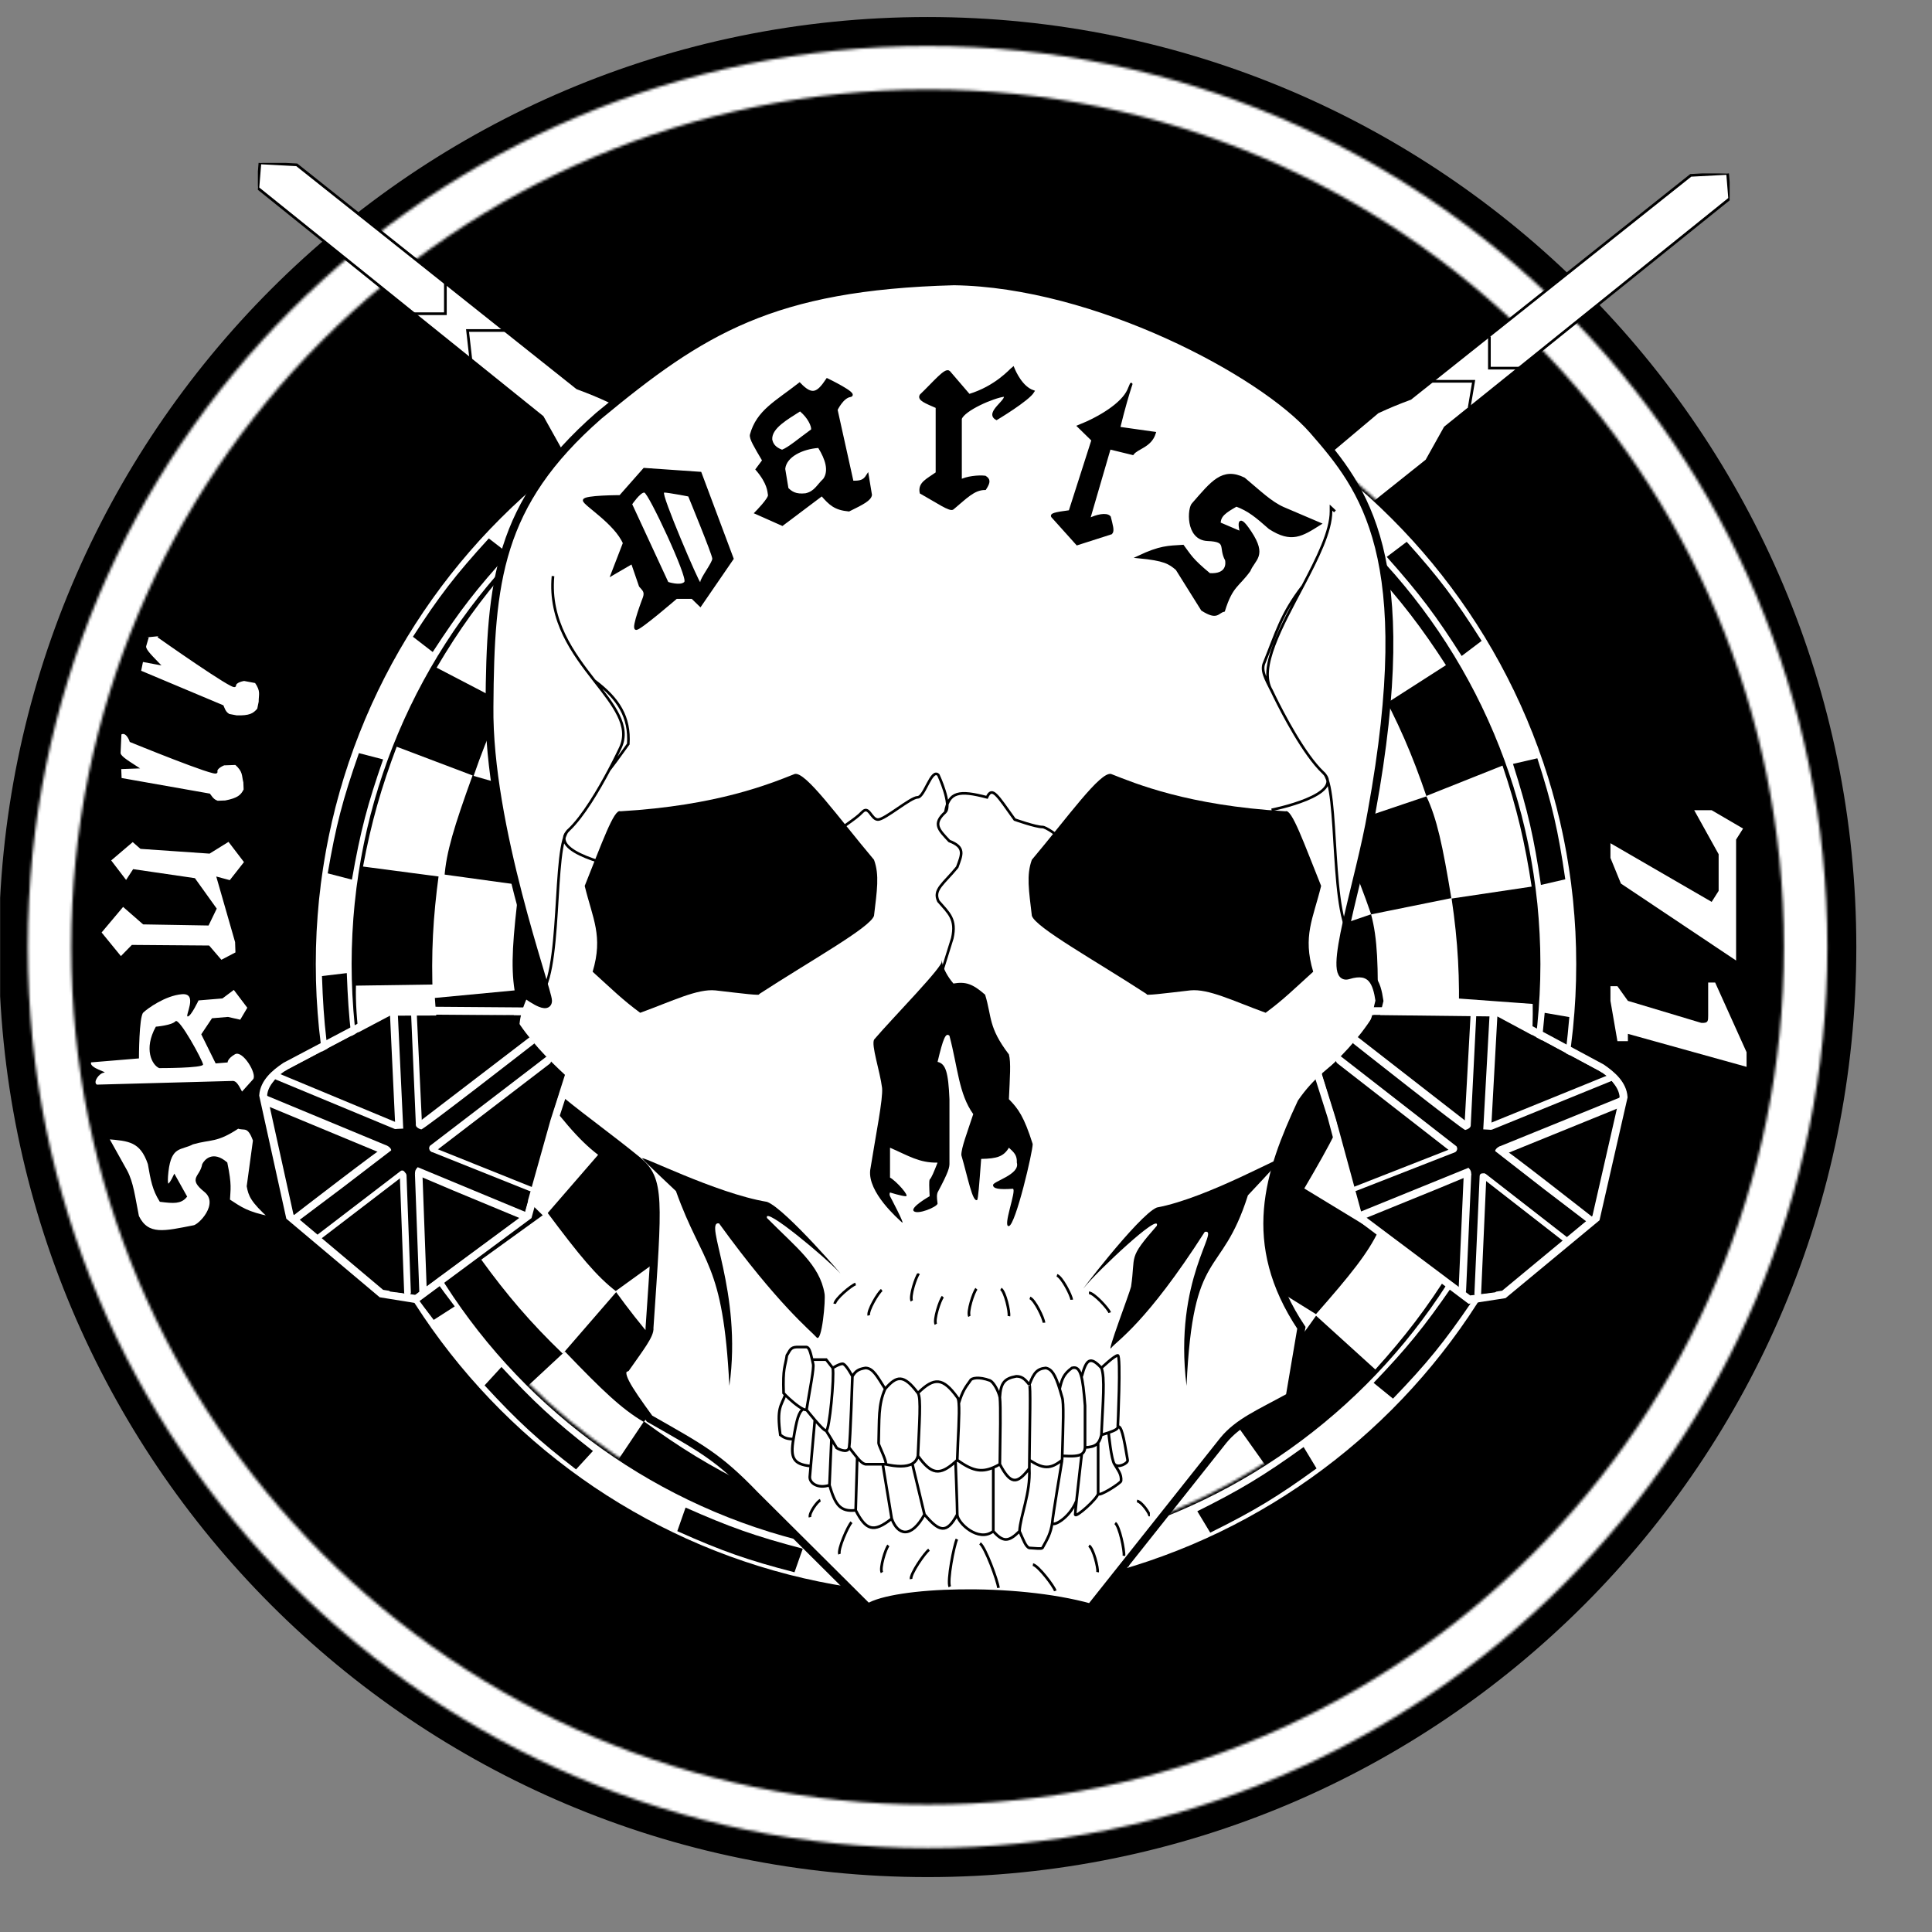 <svg width="719" height="719" viewBox="0 0 719 719" fill="none" xmlns="http://www.w3.org/2000/svg">
<rect x="0" y="0" width="719" height="719" fill="#808080" stroke="none"/>
<g clip-path="url(#clip0_41_5)">
<g clip-path="url(#clip1_41_5)">
<path d="M687.44 352.451C687.44 541.736 534.211 695.173 345.204 695.173C156.196 695.173 2.967 541.736 2.967 352.451C2.967 163.167 156.196 9.73 345.204 9.73C534.211 9.73 687.44 163.167 687.44 352.451Z" fill="black" stroke="black" stroke-width="6.787"/>
</g>
<mask id="path-2-inside-1_41_5" fill="white">
<path d="M680.051 352.452C680.051 537.645 530.135 687.774 345.204 687.774C160.272 687.774 10.356 537.645 10.356 352.452C10.356 167.258 160.272 17.129 345.204 17.129C530.135 17.129 680.051 167.258 680.051 352.452ZM26.517 352.452C26.517 528.707 169.198 671.59 345.204 671.59C521.209 671.59 663.89 528.707 663.89 352.452C663.89 176.196 521.209 33.313 345.204 33.313C169.198 33.313 26.517 176.196 26.517 352.452Z"/>
</mask>
<path d="M680.051 352.452C680.051 537.645 530.135 687.774 345.204 687.774C160.272 687.774 10.356 537.645 10.356 352.452C10.356 167.258 160.272 17.129 345.204 17.129C530.135 17.129 680.051 167.258 680.051 352.452ZM26.517 352.452C26.517 528.707 169.198 671.59 345.204 671.59C521.209 671.59 663.89 528.707 663.89 352.452C663.89 176.196 521.209 33.313 345.204 33.313C169.198 33.313 26.517 176.196 26.517 352.452Z" fill="white" stroke="white" stroke-width="7.599" mask="url(#path-2-inside-1_41_5)"/>
<g clip-path="url(#clip2_41_5)">
<path d="M642.933 64.537L643.695 73.924L537.821 159.127L530.966 171.403L468.509 221.225L451.752 204.618L512.686 153.351C517.322 151.212 520.003 150.112 524.873 148.296L629.223 65.259L642.933 64.537Z" fill="white" stroke="black"/>
<path d="M554.285 125.254V137.005H566.037" stroke="black"/>
<path d="M546.76 151.695L548.409 141.902H532.74" stroke="black"/>
</g>
<g clip-path="url(#clip3_41_5)">
<path d="M96.733 60.62L95.972 70.007L201.845 155.21L208.7 167.485L271.158 217.308L287.915 200.7L226.98 149.434C222.344 147.295 219.663 146.195 214.794 144.379L110.444 61.342L96.733 60.62Z" fill="white" stroke="black"/>
<path d="M165.752 105V116.752H154" stroke="black"/>
<path d="M175.474 136L174 123H188" stroke="black"/>
</g>
<g clip-path="url(#clip4_41_5)">
<path d="M436.17 575.558C451.224 569.391 463.248 563.335 477.362 554.378L459.667 529.473C452.388 535.351 443.33 539.704 424.784 547.595L436.17 575.558Z" fill="white"/>
<path d="M188.115 523.513C199.215 535.405 209.14 544.503 222.516 554.527L239.535 529.156C231.459 524.432 224.18 517.504 210.229 502.957L188.115 523.513Z" fill="white"/>
<mask id="path-11-inside-2_41_5" fill="white">
<path d="M587.581 358.817C587.581 488.892 482.134 594.339 352.059 594.339C221.984 594.339 116.537 488.892 116.537 358.817C116.537 228.742 221.984 123.295 352.059 123.295C482.134 123.295 587.581 228.742 587.581 358.817ZM131.841 358.817C131.841 480.44 230.436 579.035 352.059 579.035C473.682 579.035 572.277 480.44 572.277 358.817C572.277 237.194 473.682 138.599 352.059 138.599C230.436 138.599 131.841 237.194 131.841 358.817Z"/>
</mask>
<path d="M587.581 358.817C587.581 488.892 482.134 594.339 352.059 594.339C221.984 594.339 116.537 488.892 116.537 358.817C116.537 228.742 221.984 123.295 352.059 123.295C482.134 123.295 587.581 228.742 587.581 358.817ZM131.841 358.817C131.841 480.44 230.436 579.035 352.059 579.035C473.682 579.035 572.277 480.44 572.277 358.817C572.277 237.194 473.682 138.599 352.059 138.599C230.436 138.599 131.841 237.194 131.841 358.817Z" fill="white" stroke="black" stroke-width="1.959" mask="url(#path-11-inside-2_41_5)"/>
<path d="M570.885 373.161L542.272 371.069C541.74 381.391 540.762 386.462 539.026 397.821L567.463 403.556C570.358 392.001 571.079 385.34 570.885 373.161Z" fill="white" stroke="black" stroke-width="0.979"/>
<path d="M551.389 238.51C541.557 222.966 535.414 214.888 523.513 201.639L516.092 207.25C528.459 221.129 534.486 229.229 543.968 244.121L551.389 238.51Z" fill="black"/>
<path d="M181.911 200.376C169.501 213.951 163.323 222.003 153.672 236.97L161.037 242.654C171.174 227.072 177.403 219.125 189.276 206.059L181.911 200.376Z" fill="black"/>
<path d="M582.527 327.236C579.896 309.033 577.585 299.151 572.129 282.198L563.064 284.291C568.688 302.009 570.885 311.864 573.462 329.329L582.527 327.236Z" fill="black"/>
<path d="M518.412 520.509C531.167 507.258 537.549 499.367 547.582 484.652L540.365 478.781C529.831 494.098 523.401 501.882 511.195 514.638L518.412 520.509Z" fill="black"/>
<path d="M450.393 570.381C466.873 562.216 475.545 556.944 489.958 546.482L485.148 538.519C470.06 549.378 461.378 554.533 445.582 562.418L450.393 570.381Z" fill="black"/>
<path d="M252.057 569.821C268.845 577.336 278.43 580.67 295.672 585.129L298.753 576.351C280.775 571.624 271.274 568.208 255.138 561.043L252.057 569.821Z" fill="black"/>
<path d="M180.333 515.57C192.793 529.099 200.285 535.944 214.37 546.844L220.664 539.993C206.009 528.557 198.626 521.67 186.627 508.719L180.333 515.57Z" fill="black"/>
<path d="M133.576 280.281C127.487 297.637 124.964 307.467 121.959 325.021L130.964 327.359C134.174 309.049 136.785 299.296 142.58 282.619L133.576 280.281Z" fill="black"/>
<path d="M147.629 277.896C141.899 293.121 138.151 306.052 135.105 322.488L165.395 326.479C166.043 317.145 169.021 307.546 175.864 288.589L147.629 277.896Z" fill="white"/>
<path d="M195.215 246.495C187.305 260.711 181.694 272.949 176.26 288.757L205.632 297.165C207.648 288.028 212.007 278.973 221.567 261.23L195.215 246.495Z" fill="white"/>
<path d="M530.865 296.356C525.628 280.954 520.316 268.583 512.237 253.949L486.299 270.092C491.722 277.716 495.514 287.023 502.26 306.016L530.865 296.356Z" fill="white"/>
<path d="M538.11 247.544C529.298 233.869 521.147 223.154 509.764 210.913L488.509 232.858C495.617 238.941 501.551 247.053 512.697 263.845L538.11 247.544Z" fill="white"/>
<path d="M189.522 210.862C178.926 223.207 170.979 234.074 162.491 248.474L189.585 262.592C193.389 254.044 199.472 246.044 212.391 230.574L189.522 210.862Z" fill="white"/>
<path d="M137.348 407.72L164.878 398.215C163.209 388.015 162.19 377.852 161.478 366.383L132.472 366.809C132.093 378.715 134.576 395.859 137.348 407.72Z" fill="white"/>
<path d="M119.821 363.237C120.454 381.619 121.675 391.694 125.253 409.14L134.492 408.047C130.831 389.822 129.72 379.787 129.06 362.144L119.821 363.237Z" fill="black"/>
<path d="M163.336 325.195C161.152 341.316 160.388 354.757 161.09 371.458L191.506 368.581C190.053 359.339 190.811 349.318 193.246 329.31L163.336 325.195Z" fill="white"/>
<path d="M542.836 380.469C543.31 364.207 542.655 350.76 540.197 334.226L510.254 340.289C512.672 349.328 512.973 359.373 512.659 379.525L542.836 380.469Z" fill="white"/>
<path d="M510.262 340.246C504.963 324.865 499.601 312.516 491.463 297.914L465.59 314.162C471.044 321.764 474.874 331.056 481.696 350.021L510.262 340.246Z" fill="white"/>
<path d="M375.265 593.516C393.451 590.767 403.318 588.392 420.235 582.825L418.083 573.774C400.402 579.513 390.562 581.774 373.114 584.465L375.265 593.516Z" fill="black"/>
<path d="M136.437 452.299C145.047 468.552 150.553 477.078 161.403 491.201L169.232 486.176C157.967 471.389 152.578 462.85 144.266 447.275L136.437 452.299Z" fill="black"/>
<path d="M511.834 509.659C522.738 497.585 530.957 486.922 539.806 472.741L513.077 457.944C509.059 466.393 502.775 474.237 489.47 489.376L511.834 509.659Z" fill="white"/>
<path d="M460.238 524.71C471.743 513.208 480.495 502.977 490.055 489.265L464.115 473.126C459.671 481.359 452.996 488.872 438.937 503.313L460.238 524.71Z" fill="white"/>
<path d="M511.188 457.982C519.612 444.064 525.666 432.039 531.674 416.44L502.629 406.965C500.28 416.022 495.594 424.912 485.392 442.294L511.188 457.982Z" fill="white"/>
<path d="M570.009 329.952C567.575 313.867 564.533 300.752 559.167 284.921L530.784 296.227C534.775 304.689 536.863 314.52 540.147 334.405L570.009 329.952Z" fill="white"/>
<path d="M179.109 468.781C188.665 481.948 197.396 492.196 209.439 503.788L229.447 480.699C222.013 475.019 215.639 467.249 203.581 451.099L179.109 468.781Z" fill="white"/>
<path d="M172.254 417.857C181.81 431.024 190.541 441.272 202.584 452.864L222.592 429.776C215.158 424.096 208.784 416.325 196.726 400.175L172.254 417.857Z" fill="white"/>
<path d="M229.054 480.533C238.609 493.699 247.34 503.947 259.383 515.539L279.391 492.451C271.957 486.771 265.583 479 253.525 462.85L229.054 480.533Z" fill="white"/>
<path d="M239.725 529.03C252.854 538.636 264.305 545.717 279.32 553.063L291.294 524.956C282.477 521.826 274.03 516.381 257.604 504.701L239.725 529.03Z" fill="white"/>
</g>
<path d="M355.026 104.688C287.327 106.486 261.035 123.089 222.834 154.721C185.291 187.594 182.484 216.429 182.16 262.9C181.603 307.362 203.949 368.375 203.95 372.432C203.951 376.489 195.235 369.727 195.235 369.727C191.873 377.216 190.991 381.846 192.329 391.363C198.347 403.942 216.902 415.278 237.361 431.931C245.804 439.02 244.996 446.041 241.719 494.134C242.068 496.703 238.045 501.785 233.003 509.008C229.341 510.453 233.25 516.281 241.719 527.94C260.92 538.902 267.208 542.076 280.941 556.337L323.068 598.256C332.695 592.104 377.144 590.279 405.869 598.256L455.259 536.053C460.856 529.196 468.818 525.971 479.954 519.826L484.312 494.134C463.243 462.516 472.113 436.402 484.312 410.295C489.964 402.151 495.434 398.339 504.649 391.363C513.115 379.936 511.7 378.438 513.365 372.432C512.378 365.729 510.46 360.262 501.744 362.966C493.028 365.671 506.184 327.462 510.46 302.115C527.843 206.936 507.554 181.766 488.67 160.13C469.786 138.494 407.613 105.43 355.026 104.688Z" fill="white" stroke="black" stroke-width="2.938"/>
<path d="M473.212 301.393C473.212 301.393 501.235 295.839 492.386 287.506M492.386 287.506C498.802 292.185 494.323 344.025 504.184 349.998M492.386 287.506C485.319 280.853 477.312 265.343 474.373 259.365M495.335 190.297C495.353 197.656 490.291 207.748 484.849 218.071M495.335 190.396V188.908L496.81 190.297M484.849 218.071C476.908 233.133 468.161 248.686 473.212 256.955C473.212 256.955 473.631 257.857 474.373 259.365M484.849 218.071C476.763 228.561 475.02 235.492 470.263 247.234C469.311 250.539 471.967 254.178 474.373 259.365" stroke="black" stroke-width="0.979"/>
<path d="M267.605 455.296C289.56 485.64 301.891 495.398 303.884 497.705C305.877 500.012 307.333 483.385 306.843 481.364C305.052 470.722 296.419 464.382 285.441 453.29C283.982 448.464 307.752 468.439 312.194 473.343C316.637 478.246 292.331 449.734 285.441 447.274C266.308 444.11 237.285 429.227 239.068 431.232C240.852 433.238 251.553 443.264 251.553 443.264C261.597 471.307 269.077 469.191 271.437 515.758C276.388 480.568 261.609 454.171 267.605 455.296Z" fill="black"/>
<path d="M448.36 458.44C426.404 492.718 415.548 499.035 413.555 501.641C411.561 504.247 420.439 481.109 420.929 478.826C422.721 466.805 419.545 468.704 430.523 456.174C431.983 450.722 408.212 473.287 403.769 478.826C399.325 484.365 423.633 452.157 430.523 449.378C449.657 445.804 478.682 428.991 476.899 431.256C475.115 433.522 464.413 444.848 464.413 444.848C454.368 476.526 443.938 463.155 441.578 515.76C436.627 476.007 454.356 457.169 448.36 458.44Z" fill="black"/>
<path d="M352.528 299.372C352.58 300.601 352.39 301.632 351.813 302.249C351.992 301.147 352.226 300.192 352.528 299.372Z" fill="#D9D9D9"/>
<path d="M300.193 321.58C300.193 321.58 307.936 313.295 310.517 310.533C313.098 307.772 318.26 305.01 320.841 302.249C323.422 299.487 324.159 305.01 326.74 305.01C329.321 305.01 338.908 296.726 341.489 296.726C344.07 296.726 346.651 285.679 349.232 288.441C349.232 288.441 354.394 299.487 351.813 302.249M351.813 302.249C346.982 306.597 349.305 308.753 353.288 312.994C359.381 315.314 357.918 318.077 356.238 322.715C351.219 328.895 347.145 331.073 349.232 335.388C353.126 339.864 356.006 342.031 354.394 349.196L349.232 365.765M351.813 302.249C353.055 294.59 356.997 294.016 367.299 296.726C369.262 292.477 371.061 295.886 377.623 305.01C377.623 305.01 385.366 307.772 387.947 307.772C390.528 307.772 403.433 318.818 403.433 318.818" stroke="black" stroke-width="0.979"/>
<path d="M230.872 322.715C230.872 322.715 202.85 317.16 211.699 308.828M211.699 308.828C205.282 313.507 209.761 365.347 199.9 371.32M211.699 308.828C217.014 303.824 222.861 293.809 226.684 286.609M205.8 214.396C204.26 231.07 213.312 243.145 221.194 253.28M221.194 253.28C228.41 262.558 234.645 270.21 230.872 278.276C230.872 278.276 229.226 281.821 226.684 286.609M221.194 253.28C230.266 260.079 234.447 266.897 233.822 276.888C229.465 282.986 228.708 283.931 226.684 286.609" stroke="black" stroke-width="0.979"/>
<path d="M300.152 524.669C301.418 516.812 303.039 509.017 302.59 507.536C302.471 506.978 302.359 506.459 302.251 505.978M300.152 524.669C300.152 524.669 301.612 526.535 303.247 528.44M300.152 524.669C299.872 524.757 299.447 524.654 298.932 524.417M302.251 505.978C301.566 502.926 301.062 501.425 300.152 501.305C298.723 501.305 297.922 501.305 296.494 501.305C294.058 501.375 293.896 502.827 292.836 504.42C292.17 508.935 291.293 508.888 291.616 518.439C291.77 518.626 291.978 518.855 292.228 519.115M302.251 505.978H307.468L309.907 509.093M309.907 509.093C310.551 512.353 308.687 532.457 307.468 532.457M309.907 509.093C309.907 509.093 312.345 507.536 313.565 507.536C314.784 507.536 317.223 512.208 317.223 512.208M307.468 532.457L309.417 535.645M307.468 532.457C306.845 532.457 304.952 530.427 303.247 528.44M317.223 512.208C317.223 512.208 316.462 536.2 316.003 538.687M317.223 512.208C318.458 510.157 319.538 509.51 322.1 509.093C325.021 509.142 326.586 512.529 329.416 516.881M316.003 538.687C315.545 541.175 311.505 539.027 311.366 538.833M316.003 538.687C317.158 540.135 318.134 541.443 319.01 542.485M311.126 538.687C311.126 538.687 311.214 538.744 311.366 538.833M311.366 538.833L309.417 535.645M329.416 516.881C326.749 522.765 327.256 528.426 326.978 537.13C326.909 537.767 330.636 544.918 329.416 544.918M329.416 516.881C333.623 512.039 336.175 511.194 341.61 518.439M329.416 544.918C333.716 545.873 337.328 546.002 339.518 544.714M329.416 544.918C329.224 544.918 328.91 544.918 328.517 544.918M341.61 518.439C342.894 520.085 342.084 529.917 341.61 541.803M341.61 518.439C347.681 512.42 350.924 512.67 356.242 519.996C356.547 520.257 356.731 521.026 356.829 522.188M341.61 541.803C346.55 548.709 349.651 549.342 355.606 543.949M341.61 541.803C341.297 543.145 340.572 544.094 339.518 544.714M356.242 543.36C356.503 534.753 357.166 526.166 356.829 522.188M356.242 543.36C361.635 547.208 364.967 548.142 369.655 546.143M356.242 543.36C356.027 543.564 355.814 543.76 355.606 543.949M356.829 522.188C358.234 517.587 359.29 516.315 361.12 513.766C361.484 512.837 364.297 512.218 368.436 513.766C369.656 514.294 371.478 517.351 372.094 519.996M372.094 519.996C372.479 523.707 372.218 534.073 372.094 544.918M372.094 519.996C372.408 514.674 373.763 513.013 378.191 512.208C380.122 512.209 381.223 512.924 383.068 515.324M372.094 544.918C376.03 552.41 378.43 552.59 383.068 546.475M372.094 544.918C371.234 545.405 370.427 545.814 369.655 546.143M383.068 515.324C384.751 510.8 386.015 509.409 389.165 509.093C391.389 509.513 392.679 511.496 394.352 516.881M383.068 515.324C383.624 515.183 383.235 529.895 383.096 543.36M383.068 546.475C383.076 545.45 383.085 544.409 383.096 543.36M383.068 546.475C383.563 555.766 379.732 564.02 379.41 569.839M395.262 543.36C390.866 546.898 388.169 546.664 383.096 543.36M395.262 543.36C395.277 542.835 395.291 542.315 395.306 541.803M395.262 543.36C395.262 543.36 391.604 565.166 391.604 566.724M394.352 516.881C394.641 517.814 394.943 518.849 395.262 519.996C395.982 522.047 395.634 530.325 395.306 541.803M394.352 516.881C395.172 513.275 395.816 511.36 398.92 509.093C402.194 508.103 402.987 512.453 403.798 523.112V538.687M403.798 538.687C407.755 538.47 409.043 537.453 409.894 534.015M403.798 538.687C403.707 539.842 403.318 540.613 402.578 541.11M395.306 541.803C398.963 542.012 401.297 541.971 402.578 541.11M402.578 512.208C404.257 505.899 405.695 504.507 409.894 509.093M409.894 509.093C411.291 512.528 410.435 521.841 409.894 534.015M409.894 509.093C409.894 509.093 414.772 504.42 415.991 504.42C417.211 504.42 415.991 530.899 415.991 530.899M409.894 534.015C410.94 533.702 411.824 533.425 412.567 533.173M415.991 530.899C417.31 530.607 418.129 534.285 419.649 543.36C419.904 544.612 415.991 546.475 414.772 544.918M415.991 530.899C416.084 531.671 415.257 532.259 412.567 533.173M414.772 544.918C413.553 543.36 412.567 533.173 412.567 533.173M414.772 544.918C416.127 547.286 417.404 548.531 417.211 551.148C417.209 551.853 408.675 557.378 408.675 555.821M408.675 555.821C408.675 554.263 408.675 537.13 408.675 537.13M408.675 555.821C408.575 557.599 400.14 565.166 400.14 563.609C400.14 563.167 400.336 561.167 400.617 558.527M402.578 541.11C402.578 541.11 401.327 551.858 400.617 558.527M400.617 558.527C397.912 565.264 391.604 568.282 391.604 566.724M391.604 566.724C390.995 570.69 389.877 572.614 387.946 576.07C387.621 576.521 385.337 576.173 383.068 576.07C381.762 575.688 380.895 573.177 379.41 569.839M379.41 569.839C375.386 573.883 373.272 574 369.655 569.839M369.655 569.839V546.143M369.655 569.839C364.222 574.187 356.242 566.724 356.242 563.609M356.242 563.609C356.242 560.494 355.606 543.949 355.606 543.949M356.242 563.609C352.279 571.009 349.512 570.07 344.049 563.609M344.049 563.609L339.518 544.714M344.049 563.609C339.029 572.822 334.031 571.268 331.855 565.166M331.855 565.166L328.517 544.918M331.855 565.166C325.046 570.615 322.238 569.422 318.442 562.051M328.517 544.918C326.424 544.918 322.1 544.918 322.1 544.918C321.128 544.753 320.155 543.847 319.01 542.485M318.442 562.051L319.01 542.485M318.442 562.051C312.594 562.726 310.82 559.905 308.687 552.706M308.687 552.706L309.417 535.645M308.687 552.706C304.287 554.138 301.234 551.894 301.371 549.591L301.725 545.602M303.247 528.44L301.725 545.602M301.725 545.602C295.231 544.966 294.069 542.566 295.274 535.572M295.274 535.572C296.471 528.309 297.238 525.446 298.932 524.417M295.274 535.572C292.903 535.519 291.876 535.123 290.397 534.015C288.985 523.899 290.712 523.314 292.228 519.115M298.932 524.417C296.997 523.524 293.791 520.736 292.228 519.115" stroke="black"/>
<path d="M323.849 435.457C322.882 443.744 334.172 453.51 335.648 454.898C337.123 456.287 331.222 445.177 331.222 445.177C331.004 444.591 331.005 444.287 331.222 443.789C331.222 443.789 335.648 445.177 337.122 445.177C338.596 445.177 333.6 439.564 331.222 438.234V427.124C338.159 430.138 342.072 432.782 348.921 432.679C347.541 436.131 346.724 438.246 345.971 438.99C345.721 439.739 345.795 441.59 345.971 445.177C345.971 445.177 338.597 449.344 340.072 450.732C341.546 452.121 348.544 449.255 348.921 447.955C348.532 444.997 348.685 444.607 348.921 443.789C353.06 436.034 353.403 434.485 353.345 432.679V409.071C352.911 399.065 351.982 395.884 348.921 395.184C351.005 386.414 351.951 384.139 353.345 385.463C356.502 397.433 356.778 407.046 362.195 414.626C359.925 421.582 357.707 427.218 357.77 429.902C360.214 438.294 361.925 447.578 363.669 446.566C364.016 446.061 364.398 441.367 365.144 431.29C371.101 431.186 373.506 430.388 375.468 427.124C377.409 428.922 378.543 429.908 378.418 432.679C379.711 437.095 369.569 439.623 369.569 441.011C369.569 442.4 371.785 442.751 376.943 442.4C378.487 442.79 372.945 456.767 375.468 456.287C377.992 455.807 384.422 428.271 384.317 425.736C381.098 415.538 378.92 412.573 375.468 409.071C375.819 401.024 376.28 395.349 375.468 392.407C367.717 382.24 369.179 378.554 366.619 370.187C361.921 366.068 359.335 365.261 354.82 366.021C349.97 360.289 350.657 356.371 350.396 357.689C351.675 359.039 332.122 378.855 325.323 386.852C324.118 388.877 327.495 398.597 328.273 404.905C328.638 409.083 325.987 422.003 323.849 435.457Z" fill="black"/>
<path d="M413.499 288.035C422.418 291.541 442.09 299.806 478.387 301.92C480.734 300.838 485.306 313.926 491.659 329.691C488.695 341.88 484.718 348.35 488.71 361.628C481.734 367.933 477.726 371.972 471.013 376.903C458.84 372.48 449.815 367.905 442.994 368.571C433.179 369.708 425.897 370.65 426.772 369.96C407.46 357.382 385.405 345.201 384.005 340.8C382.9 331.368 381.927 325.664 384.005 319.972C397.504 303.935 409.428 287.101 413.499 288.035Z" fill="black"/>
<path d="M295.768 288.035C286.849 291.542 267.175 299.808 230.874 301.922C228.526 300.84 223.954 313.929 217.6 329.696C220.564 341.886 224.542 348.357 220.55 361.636C227.526 367.942 231.535 371.981 238.248 376.912C250.423 372.489 259.448 367.913 266.271 368.58C276.086 369.717 283.369 370.659 282.494 369.968C301.807 357.389 323.865 345.207 325.265 340.806C326.371 331.372 327.343 325.668 325.265 319.975C311.765 303.937 299.84 287.101 295.768 288.035Z" fill="black"/>
<path d="M239.753 222.377C239.753 222.377 235.284 233.953 236.774 233.953C238.263 233.953 251.673 222.377 251.673 222.377H257.632L260.612 225.271L272.531 207.907L260.612 176.074L239.753 174.627L230.814 184.756C230.814 184.756 217.405 184.756 217.405 186.203C217.405 187.65 229.036 194.565 232.304 202.119L227.834 213.695L235.284 209.354L238.263 218.036C239.522 219.471 240.473 220.182 239.753 222.377Z" fill="black" stroke="black" stroke-width="0.979"/>
<path d="M239.753 183.309C238.264 183.309 235.284 187.65 235.284 187.65L248.693 216.59C248.693 216.59 253.163 218.037 254.652 216.59C256.142 215.143 241.243 183.309 239.753 183.309Z" fill="white"/>
<path d="M256.142 184.756C256.142 184.756 248.693 183.309 247.203 183.309C245.713 183.309 260.612 218.037 260.612 216.59C260.612 215.143 265.082 209.355 265.082 207.908C265.082 206.461 256.142 184.756 256.142 184.756Z" fill="white"/>
<path d="M297.557 142.887C288.793 149.741 281.99 152.997 279.566 161.819C279.281 163.183 281.129 166.225 284.165 171.36L281.696 174.677C286.039 179.778 286.058 182.789 286.294 184.218C286.531 185.646 281.357 190.851 281.357 190.851L291.129 195.187L305.89 184.087C308.939 187.622 310.803 189.369 315.9 189.851C321.191 187.27 323.727 185.897 324.016 184.187L322.833 177.043C321.452 179.255 319.981 179.399 317.185 179.391L311.218 152.477C311.218 152.477 313.45 147.732 316.392 147.272C319.334 146.813 307.854 141.278 307.854 141.278C304.403 146.434 302.275 147.822 297.557 142.887Z" fill="black" stroke="black" stroke-width="0.979"/>
<path d="M297.743 153.117C293.297 155.998 287.144 159.359 287.394 163.527C287.692 165.023 288.485 166.399 291.046 167.353C293.362 166.483 297.293 163.129 301.868 159.8C301.966 158.648 300.755 155.675 297.743 153.117Z" fill="white"/>
<path d="M304.522 166.714C298.719 167.139 292.682 169.999 292.23 174.497L293.413 181.64C294.649 182.799 296.06 183.997 299.77 183.578C303.068 182.847 303.943 180.507 306.415 178.143C308.458 175.172 307.158 170.991 304.522 166.714Z" fill="white"/>
<path d="M342.741 147.134C341.804 148.626 344.546 149.666 348.701 151.475L348.701 176.074C345.129 178.621 342.051 179.809 342.741 183.309C348.391 186.448 353.908 190.287 354.66 189.097C359.52 185.037 362.386 181.885 366.58 181.862C368.221 179.329 368.054 178.463 366.58 177.521C364.062 177.222 359.632 177.714 357.456 178.968V155.816C358.605 152.413 369.667 147.595 373.845 147.134C375.758 148.704 366.74 153.58 370.865 155.816C370.865 155.816 382.604 148.805 384.459 145.687C380.175 144.216 377.698 138.669 377.009 137.005C376.112 137.696 370.68 144.106 360.62 147.134L353.171 138.452C351.947 137.169 347.762 142.315 342.741 147.134Z" fill="black" stroke="black" stroke-width="0.979"/>
<path d="M406.677 163.771L401.425 158.639C409.387 155.483 417.731 150.315 420.009 145.187C422.286 140.06 420.282 143.365 416.382 159.296L429.651 161.177C428.117 166.098 423.242 166.557 421.522 168.839L412.91 166.741L405.133 193.438C408.079 191.897 411.775 191.121 412.91 192.438C413.668 195.495 414.319 197.539 413.523 198.374L400.87 202.43L391.84 192.377C390.894 191.525 392.469 191.082 398.167 190.349L406.677 163.771Z" fill="black" stroke="black" stroke-width="0.979"/>
<path d="M477.51 189.132L491.15 194.952C484.397 199.204 480.626 201.698 472.551 196.499C467.591 192.134 464.822 189.798 460.109 188.029C455.885 190.444 453.797 191.834 453.785 194.814L461.969 198.306C461.969 198.306 459.52 189.331 465.307 198.122C471.094 206.914 466.713 207.922 464.882 212.323C460.714 218.088 458.315 217.878 455.42 227.197C453.031 227.765 453.095 230.447 447.421 226.869L437.975 211.775C435.238 209.429 433.335 208.191 423.735 207.28C431.804 203.482 434.679 203.589 440.207 203.245C442.839 206.732 443.26 208.147 450.086 213.782C456.81 214.209 456.722 209.876 456.391 208.354C453.782 203.673 457.334 201.177 449.424 200.855C441.514 200.534 442.408 188.864 444.07 187.508C451.083 179.513 454.953 174.25 462.939 178.173C468.984 183.229 472.807 187.011 477.51 189.132Z" fill="black" stroke="black" stroke-width="0.979"/>
<g clip-path="url(#clip5_41_5)">
<path d="M372.479 479.673C374.075 480.615 375.784 488.272 375.458 489.802" stroke="black"/>
<path d="M360.784 489.86C359.882 488.271 362.323 480.804 363.389 479.634" stroke="black"/>
<path d="M348.279 492.812C347.377 491.223 349.818 483.756 350.884 482.586" stroke="black"/>
<path d="M339.34 484.13C338.438 482.542 340.879 475.074 341.945 473.905" stroke="black"/>
<path d="M323.33 489.527C322.803 487.786 326.851 481.009 328.152 480.091" stroke="black"/>
<path d="M310.661 485.207C310.755 483.395 316.88 478.296 318.421 477.847" stroke="black"/>
<path d="M383.272 483.022C385.045 483.594 388.47 490.688 388.505 492.249" stroke="black"/>
<path d="M393.337 474.617C395.125 475.142 398.747 482.143 398.825 483.703" stroke="black"/>
<path d="M405.256 481.116C407.124 481.174 412.491 487.023 412.983 488.51" stroke="black"/>
<path d="M423.135 558.609C424.847 558.791 427.922 563.245 427.894 564.312" stroke="black"/>
<path d="M301.448 564.629C301.028 563.007 304.261 558.659 305.3 558.313" stroke="black"/>
<path d="M415.008 566.797C416.63 567.905 418.548 577.152 418.265 579.013" stroke="black"/>
<path d="M312.425 578.365C311.738 576.559 315.566 567.89 316.888 566.514" stroke="black"/>
<path d="M405.256 575.239C406.873 576.127 408.751 583.583 408.46 585.087" stroke="black"/>
<path d="M328.213 585.201C327.288 583.636 329.588 576.292 330.629 575.143" stroke="black"/>
<path d="M384.398 582.268C386.354 582.607 392.167 590.235 392.731 592.047" stroke="black"/>
<path d="M339.055 587.647C338.727 585.743 344.172 577.863 345.74 576.739" stroke="black"/>
<path d="M364.706 574.388C366.631 575.634 371.29 588.26 371.571 590.93" stroke="black"/>
<path d="M353.469 590.508C352.458 588.474 354.978 575.252 356.117 572.806" stroke="black"/>
</g>
<g clip-path="url(#clip6_41_5)">
<path d="M46.891 435.842L39.979 423.46C47.984 424.125 52.53 424.404 55.496 433.078C56.565 439.303 57.226 442.701 59.77 446.794C64.619 447.397 67.142 447.545 69.066 445.269L64.919 437.84C64.919 437.84 61.066 446.138 62.195 436.042C63.324 425.945 67.393 427.717 71.649 425.409C78.608 423.413 80.346 424.967 88.593 419.51C90.823 420.461 92.497 418.37 94.628 424.407L92.307 441.457C92.937 444.844 93.627 446.898 100.538 453.172C91.797 451.395 89.621 449.643 85.084 446.696C85.269 442.496 85.849 441.167 84.139 432.885C79.164 428.653 76.449 432.023 75.729 433.381C74.759 438.483 70.383 438.333 76.353 443.173C82.322 448.014 74.126 456.435 71.958 456.509C61.345 458.561 54.944 460.345 51.228 452.701C49.756 445.317 49.201 440.198 46.891 435.842Z" fill="white" stroke="black" stroke-width="0.979"/>
<path d="M90.074 406.227L94.189 401.655C95.818 399.77 90.313 390.693 87.456 392.34C84.6 393.987 84.713 395.388 84.713 395.388L80.259 395.757L74.898 384.918L78.899 378.945L84.838 378.454L89.406 379.486L92.036 375.037L87.015 368.401L82.787 371.572L73.878 372.309C73.878 372.309 71.129 378.179 69.877 378.282C68.625 378.386 73.884 369.488 67.712 369.999C61.54 370.51 54.922 375.29 53.317 376.833C51.713 378.376 51.708 393.89 51.708 393.89L33.89 395.366C33.174 397.528 40.402 399.058 38.684 399.2C36.967 399.342 34.476 402.707 36.055 403.649L86.765 402.27C87.799 402.399 88.541 403.21 90.074 406.227Z" fill="white"/>
<path d="M75.572 396.145C75.686 397.546 59.24 397.498 59.24 397.498C56.583 396.381 53.377 390.424 57.993 382.087C57.993 382.087 63.932 381.595 65.304 380.071C66.675 378.547 75.459 394.744 75.572 396.145Z" fill="black"/>
<path d="M37.176 347.023L44.961 356.547L49.279 352.145L77.606 352.367L82.267 357.8L88.122 354.741L87.975 350.526L81.188 326.891L85.702 328.109L91.411 320.835L85.163 312.654L77.869 317.18L52.469 315.429L49.395 312.743L40.71 320.142L46.957 328.322L49.787 323.983L72.258 327.264L80.092 338.193L77.312 343.937L53.45 343.528L45.763 336.815L37.176 347.023Z" fill="white" stroke="black" stroke-width="0.979"/>
<path d="M44.614 285.745L44.727 288.554L44.783 289.958L77.82 295.793C79.196 297.769 79.817 298.054 80.911 298.495L83.888 298.387C88.598 297.453 90.009 296.297 91.163 293.903L91.05 291.094C90.362 288.442 90.973 287.036 87.79 284.18L83.324 284.342C83.324 284.342 80.018 285.595 80.459 287.259C80.9 288.922 48.685 275.751 48.685 275.751C48.333 274.671 46.884 271.608 44.712 273.027L44.388 280.127C44.326 281.563 46.699 283.022 50.569 285.529L44.614 285.745Z" fill="white" stroke="black" stroke-width="0.979"/>
<path d="M52.82 245.786L52.257 248.543L51.975 249.922L82.749 262.859C83.616 265.083 84.153 265.496 85.112 266.166L88.037 266.715C92.847 266.841 94.498 266.027 96.196 263.952L96.759 261.195C96.725 258.463 97.656 257.23 95.241 253.752L90.853 252.928C90.853 252.928 87.333 253.421 87.364 255.136C87.395 256.851 59.179 236.959 59.179 236.959C59.094 235.831 58.417 232.532 55.962 233.436L53.946 240.271C53.541 241.654 55.502 243.596 58.671 246.884L52.82 245.786Z" fill="white" stroke="black" stroke-width="0.979"/>
</g>
<path d="M576.184 424.066C580.804 406.263 582.497 396.256 584.027 378.513L574.859 376.934C573.187 395.448 571.399 405.385 567.016 422.487L576.184 424.066Z" fill="black"/>
<path d="M556.806 376.307L502.381 376.307C496.613 385.55 495.491 389.752 489.161 395.541L495.526 415.616L505.319 452.34L546.94 483.678L559.671 481.719L593.946 453.32L604.229 408.272C603.883 403.553 600.046 400.124 595.993 397.375L556.806 376.307Z" stroke="white" stroke-width="2.938"/>
<path d="M557.284 378.292L511.218 377.754C505.45 386.997 498.311 394.017 491.981 399.806L497.248 416.767L506.798 451.845L547.117 482.095L556.385 480.953L590.692 453.936L601.848 409.056C601.503 404.337 600.525 402.109 596.471 399.36L557.284 378.292Z" fill="black"/>
<g clip-path="url(#clip7_41_5)">
<rect x="546.499" y="376.979" width="2.938" height="43.367" rx="0.979" transform="rotate(2.882 546.499 376.979)" fill="white"/>
</g>
<rect width="2.928" height="43.078" transform="matrix(-0.999 -0.055 -0.055 0.999 557.291 377.424)" fill="white"/>
<g clip-path="url(#clip8_41_5)">
<path d="M545.315 420.525C546.111 420.353 547.813 419.495 547.182 418.539L505.174 385.862L503.387 388.159C503.387 388.159 544.518 420.698 545.315 420.525Z" fill="white"/>
</g>
<g clip-path="url(#clip9_41_5)">
<rect width="2.938" height="56.485" rx="1.469" transform="matrix(0.614 -0.789 -0.789 -0.614 541.106 429.504)" fill="white"/>
</g>
<g clip-path="url(#clip10_41_5)">
<path d="M540.026 425.987C540.793 425.683 541.666 426.019 542.029 426.761V426.761C542.435 427.59 542.046 428.591 541.185 428.927L504.899 443.116C504.142 443.411 503.288 443.038 502.991 442.282V442.282C502.695 441.527 503.065 440.674 503.819 440.375L540.026 425.987Z" fill="white"/>
</g>
<g clip-path="url(#clip11_41_5)">
<path d="M546.518 434.591C547.406 435.575 547.509 435.915 547.527 437.224L506.215 454.391L505.023 451.459L546.518 434.591Z" fill="white"/>
</g>
<g clip-path="url(#clip12_41_5)">
<rect x="550.702" y="436.627" width="2.494" height="45.89" rx="0.979" transform="rotate(2.548 550.702 436.627)" fill="white"/>
</g>
<g clip-path="url(#clip13_41_5)">
<rect x="544.775" y="436.165" width="2.793" height="45.192" rx="0.979" transform="rotate(2.548 544.775 436.165)" fill="white"/>
</g>
<g clip-path="url(#clip14_41_5)">
<rect width="2.862" height="40.105" rx="0.979" transform="matrix(0.614 -0.789 -0.789 -0.614 582.092 463.198)" fill="white"/>
</g>
<g clip-path="url(#clip15_41_5)">
<path d="M558.16 426.607C557.473 426.807 556.038 427.934 556.533 428.739L590.927 454.995L592.554 452.863C592.554 452.863 558.848 426.407 558.16 426.607Z" fill="white"/>
</g>
<g clip-path="url(#clip16_41_5)">
<path d="M603.576 408.138L604.876 411.336L559.383 429.83L558.083 426.632L603.576 408.138Z" fill="white"/>
</g>
<g clip-path="url(#clip17_41_5)">
<rect x="600.694" y="399.213" width="2.525" height="50.942" rx="0.979" transform="rotate(67.878 600.694 399.213)" fill="white"/>
</g>
<path d="M145.606 376.014L200.029 376.429C205.726 385.716 206.816 389.926 213.102 395.763L206.584 415.789L196.511 452.438L154.653 483.457L141.938 481.401L107.88 452.741L97.941 407.616C98.322 402.9 102.185 399.501 106.259 396.782L145.606 376.014Z" stroke="white" stroke-width="2.938"/>
<path d="M145.113 377.996L191.182 377.809C196.879 387.095 203.964 394.17 210.25 400.007L204.853 416.926L195.036 451.931L154.488 481.873L145.229 480.66L111.129 453.383L100.316 408.419C100.697 403.703 101.692 401.482 105.766 398.764L145.113 377.996Z" fill="black"/>
<g clip-path="url(#clip18_41_5)">
<rect width="2.938" height="43.367" rx="0.979" transform="matrix(-0.999 0.043 0.043 0.999 155.908 376.765)" fill="white"/>
</g>
<rect width="2.928" height="43.078" transform="translate(145.112 377.127) rotate(-2.7)" fill="white"/>
<g clip-path="url(#clip19_41_5)">
<path d="M156.76 420.319C155.965 420.14 154.27 419.269 154.907 418.318L197.164 385.962L198.933 388.272C198.933 388.272 157.555 420.497 156.76 420.319Z" fill="white"/>
</g>
<g clip-path="url(#clip20_41_5)">
<rect x="160.9" y="429.329" width="2.938" height="56.485" rx="1.469" transform="rotate(-127.441 160.9 429.329)" fill="white"/>
</g>
<g clip-path="url(#clip21_41_5)">
<path d="M162.007 425.821C161.243 425.51 160.368 425.84 159.999 426.579V426.579C159.586 427.406 159.968 428.409 160.826 428.752L197.003 443.216C197.758 443.518 198.614 443.151 198.917 442.397V442.397C199.219 441.644 198.856 440.789 198.104 440.484L162.007 425.821Z" fill="white"/>
</g>
<g clip-path="url(#clip22_41_5)">
<path d="M155.45 434.374C154.554 435.351 154.449 435.691 154.42 437L195.601 454.481L196.815 451.558L155.45 434.374Z" fill="white"/>
</g>
<g clip-path="url(#clip23_41_5)">
<rect width="2.494" height="45.658" rx="0.979" transform="matrix(-0.999 0.037 0.037 0.999 151.251 436.395)" fill="white"/>
</g>
<g clip-path="url(#clip24_41_5)">
<rect width="2.793" height="44.446" transform="matrix(-0.999 0.037 0.037 0.999 157.211 436.842)" fill="white"/>
</g>
<g clip-path="url(#clip25_41_5)">
<rect x="119.274" y="462.233" width="2.862" height="40.718" rx="0.979" transform="rotate(-127.441 119.274 462.233)" fill="white"/>
</g>
<g clip-path="url(#clip26_41_5)">
<path d="M143.87 426.303C144.558 426.507 145.986 427.643 145.481 428.447L110.705 454.578L109.094 452.434C109.094 452.434 143.183 426.099 143.87 426.303Z" fill="white"/>
</g>
<g clip-path="url(#clip27_41_5)">
<path d="M99.285 407.775L97.96 410.963L142.621 429.516L143.946 426.327L99.285 407.775Z" fill="white"/>
</g>
<g clip-path="url(#clip28_41_5)">
<rect width="2.525" height="50.942" rx="0.979" transform="matrix(-0.384 0.923 0.923 0.384 101.543 398.585)" fill="white"/>
</g>
<path d="M646.093 312.442L648.69 308.349L637 301.528H630.506L639.598 317.899V331.543L637 335.635L599.332 313.807V319.264L603.229 328.814L646.093 357.464V312.442Z" fill="white"/>
<path d="M638.299 365.65H635.701V377.929C635.629 379.653 635.961 380.878 633.104 380.657L605.827 372.472L601.93 367.014H599.332V372.472L601.93 387.479H605.827V384.75L649.989 397.029V391.572L638.299 365.65Z" fill="white"/>
</g>
<defs>
<clipPath id="clip0_41_5">
<rect width="718.118" height="718.118" fill="white" transform="translate(0 0.882)"/>
</clipPath>
<clipPath id="clip1_41_5">
<rect width="703.138" height="703.138" fill="white" transform="translate(0.049 0.931)"/>
</clipPath>
<clipPath id="clip2_41_5">
<rect width="192.237" height="156.688" fill="white" transform="matrix(-1 0 0 1 643.694 64.537)"/>
</clipPath>
<clipPath id="clip3_41_5">
<rect width="192.237" height="156.248" fill="white" transform="translate(95.972 60.62)"/>
</clipPath>
<clipPath id="clip4_41_5">
<rect width="471.044" height="471.044" fill="white" transform="translate(116.537 123.295)"/>
</clipPath>
<clipPath id="clip5_41_5">
<rect width="128.269" height="119.455" fill="white" transform="translate(299.666 473.885)"/>
</clipPath>
<clipPath id="clip6_41_5">
<rect width="90.096" height="232.094" fill="white" transform="translate(7.834 241.796) rotate(-5.617)"/>
</clipPath>
<clipPath id="clip7_41_5">
<rect width="3.192" height="42.217" fill="white" transform="matrix(-0.999 -0.055 -0.055 0.999 550.525 376.889)"/>
</clipPath>
<clipPath id="clip8_41_5">
<rect width="3.917" height="53.862" fill="white" transform="matrix(0.614 -0.789 -0.789 -0.614 545.715 421.435)"/>
</clipPath>
<clipPath id="clip9_41_5">
<rect width="2.938" height="58.298" fill="white" transform="matrix(0.614 -0.789 -0.789 -0.614 541.365 429.812)"/>
</clipPath>
<clipPath id="clip10_41_5">
<rect width="2.938" height="43.089" fill="white" transform="matrix(0.365 0.931 0.931 -0.365 503.674 441.765)"/>
</clipPath>
<clipPath id="clip11_41_5">
<rect width="2.938" height="48.259" fill="white" transform="matrix(0.377 0.926 0.926 -0.377 505.022 451.459)"/>
</clipPath>
<clipPath id="clip12_41_5">
<rect width="3.686" height="46.316" fill="white" transform="matrix(0.999 0.044 0.044 -0.999 548.438 482.576)"/>
</clipPath>
<clipPath id="clip13_41_5">
<rect width="4.082" height="45.823" fill="white" transform="matrix(0.999 0.044 0.044 -0.999 542.526 481.34)"/>
</clipPath>
<clipPath id="clip14_41_5">
<rect width="3.55" height="42.404" fill="white" transform="matrix(0.614 -0.789 -0.789 -0.614 583.126 462.928)"/>
</clipPath>
<clipPath id="clip15_41_5">
<rect width="2.938" height="44.774" fill="white" transform="matrix(0.614 -0.789 -0.789 -0.614 590.922 455.23)"/>
</clipPath>
<clipPath id="clip16_41_5">
<rect width="4.606" height="50.014" fill="white" transform="matrix(0.377 0.926 0.926 -0.377 557.678 426.409)"/>
</clipPath>
<clipPath id="clip17_41_5">
<rect width="3.097" height="50.924" fill="white" transform="matrix(0.377 0.926 0.926 -0.377 552.744 418.073)"/>
</clipPath>
<clipPath id="clip18_41_5">
<rect width="3.192" height="42.217" fill="white" transform="translate(151.881 376.644) rotate(-2.7)"/>
</clipPath>
<clipPath id="clip19_41_5">
<rect width="3.917" height="53.862" fill="white" transform="translate(156.353 421.226) rotate(-127.441)"/>
</clipPath>
<clipPath id="clip20_41_5">
<rect width="2.938" height="58.298" fill="white" transform="translate(160.638 429.635) rotate(-127.441)"/>
</clipPath>
<clipPath id="clip21_41_5">
<rect width="2.938" height="43.089" fill="white" transform="translate(198.238 441.875) rotate(111.869)"/>
</clipPath>
<clipPath id="clip22_41_5">
<rect width="2.938" height="48.259" fill="white" transform="translate(196.815 451.558) rotate(112.559)"/>
</clipPath>
<clipPath id="clip23_41_5">
<rect width="3.686" height="46.101" fill="white" transform="translate(153.156 482.129) rotate(177.889)"/>
</clipPath>
<clipPath id="clip24_41_5">
<rect width="4.082" height="44.604" fill="white" transform="translate(159.089 481.289) rotate(177.889)"/>
</clipPath>
<clipPath id="clip25_41_5">
<rect width="2.938" height="41.666" fill="white" transform="translate(118.543 461.724) rotate(-127.441)"/>
</clipPath>
<clipPath id="clip26_41_5">
<rect width="2.938" height="44.38" fill="white" transform="translate(110.709 454.813) rotate(-127.441)"/>
</clipPath>
<clipPath id="clip27_41_5">
<rect width="4.606" height="49.242" fill="white" transform="translate(144.352 426.108) rotate(112.559)"/>
</clipPath>
<clipPath id="clip28_41_5">
<rect width="3.097" height="50.924" fill="white" transform="translate(149.349 417.81) rotate(112.559)"/>
</clipPath>
</defs>
</svg>
